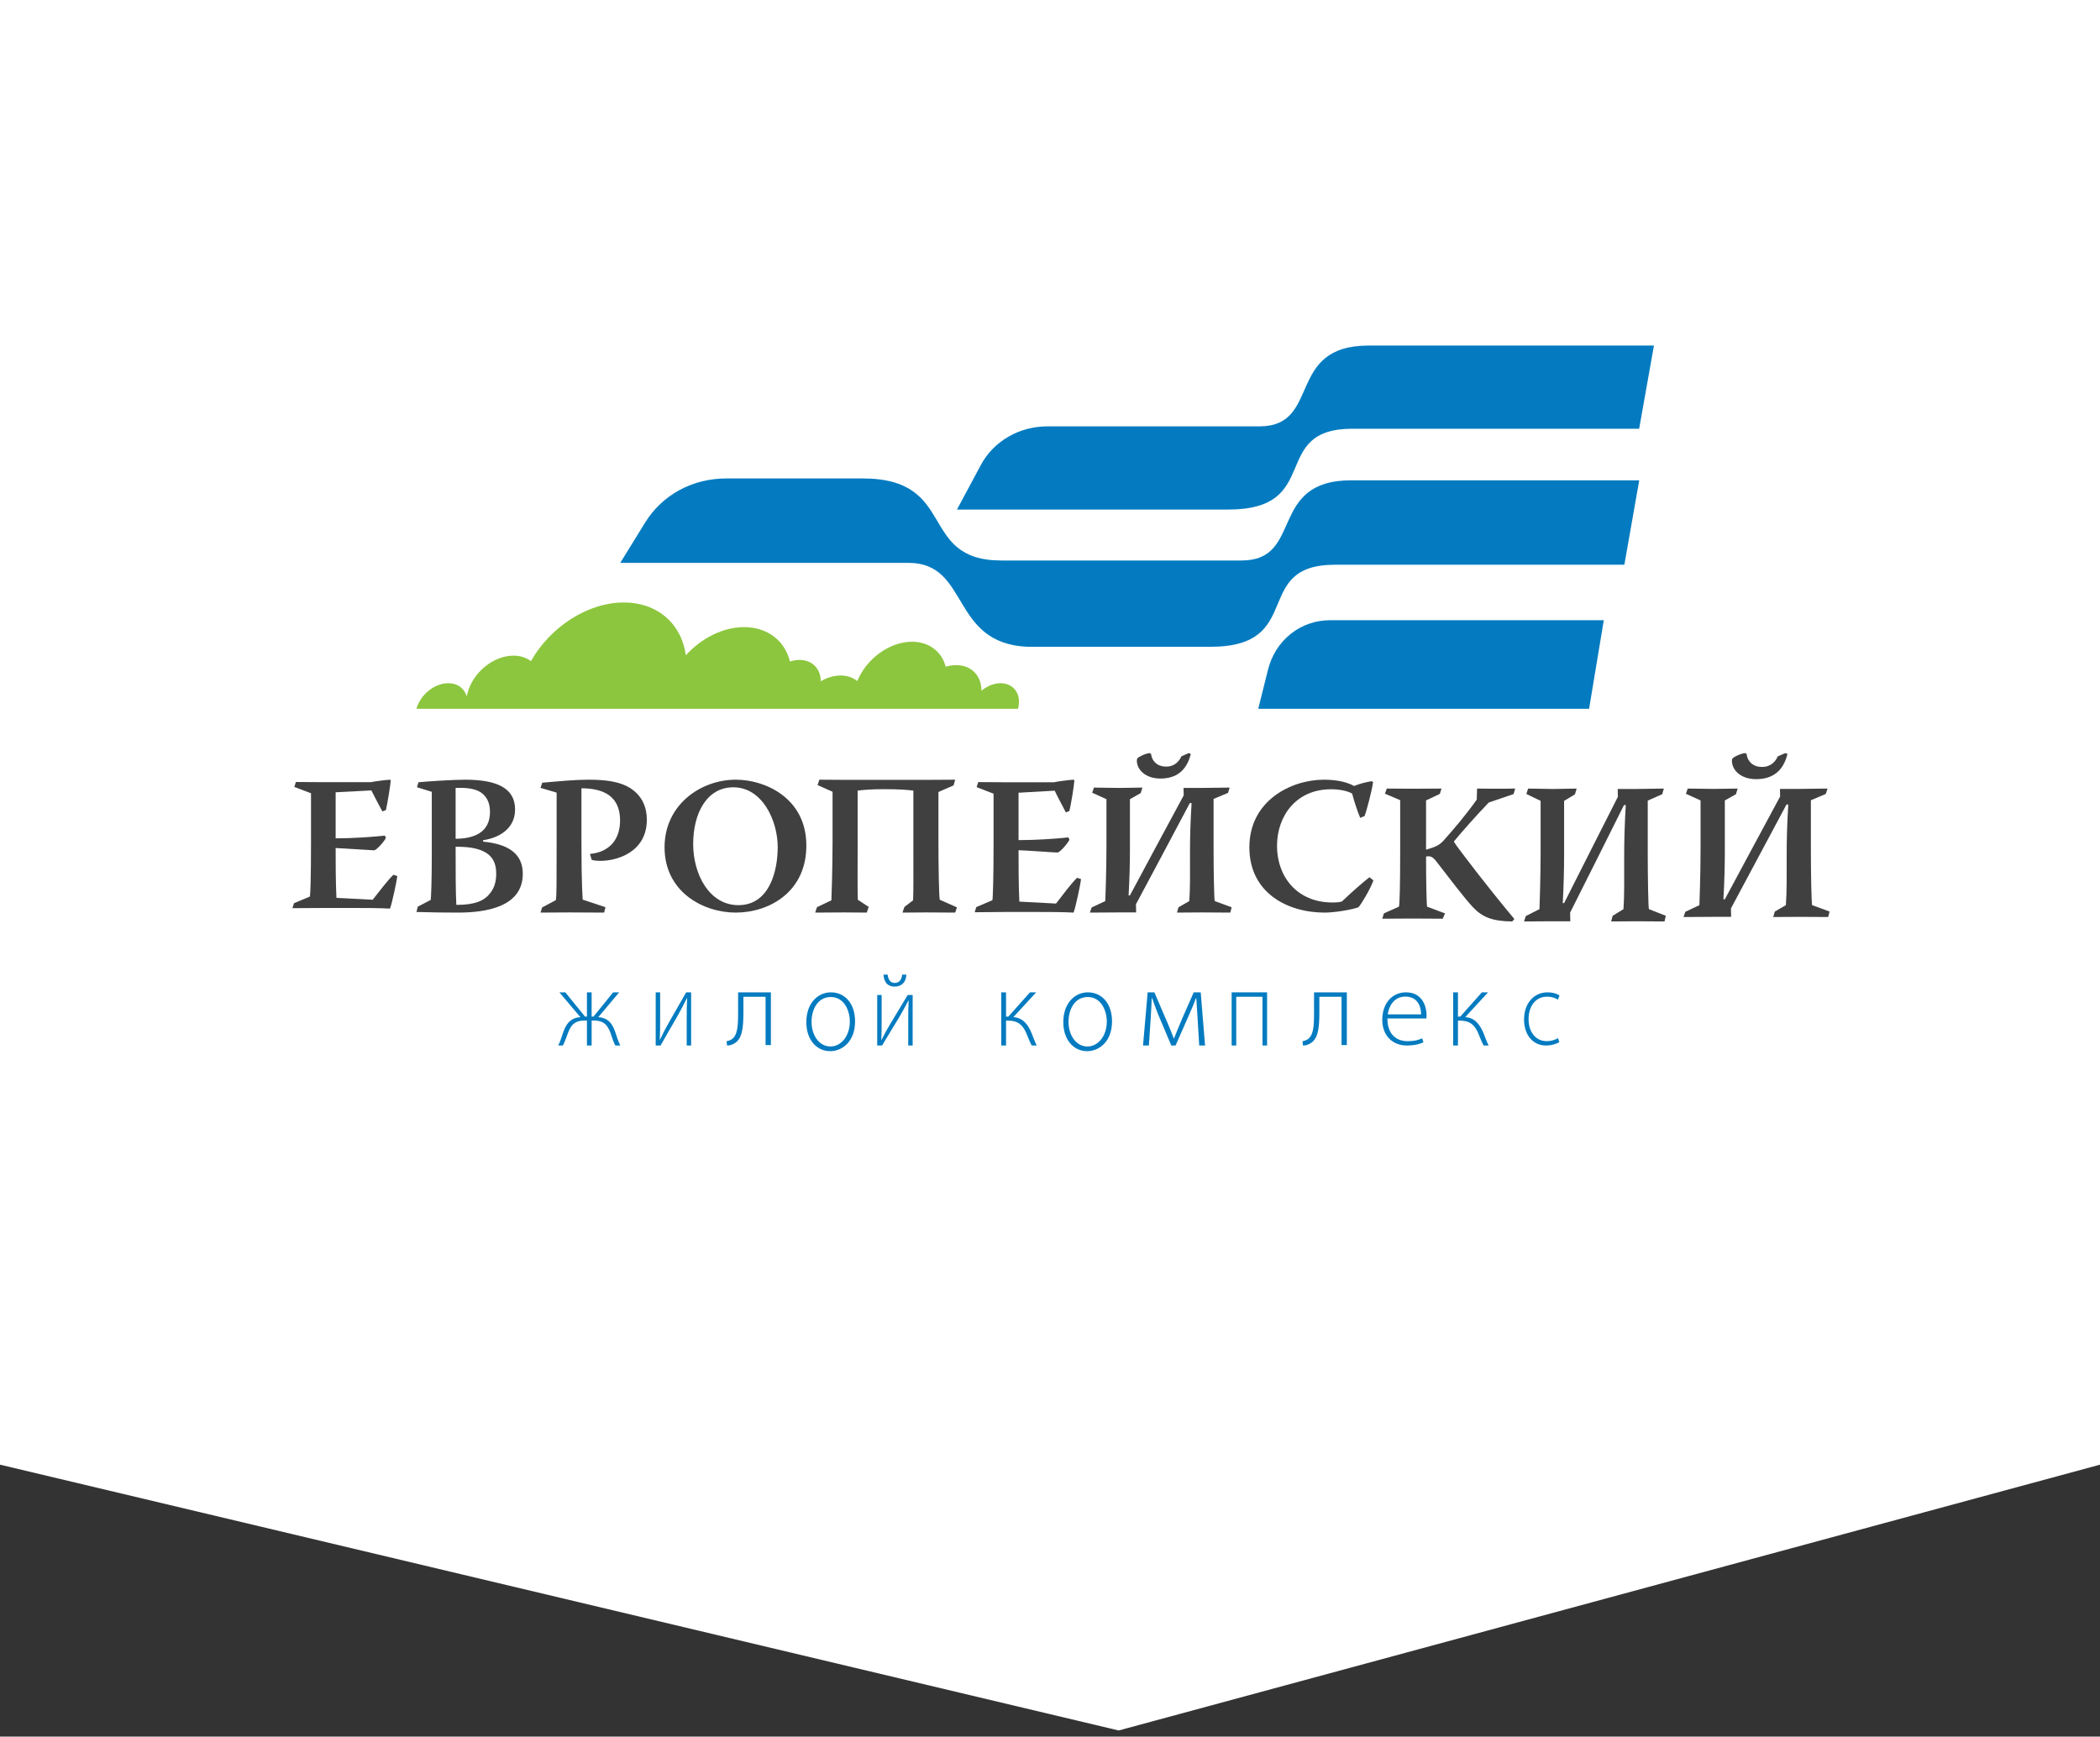 <?xml version="1.0" encoding="utf-8"?>
<!-- Generator: Avocode 0.4.0 - http://avocode.com -->
<svg height="196" width="237" xmlns:xlink="http://www.w3.org/1999/xlink" xmlns="http://www.w3.org/2000/svg" viewBox="0 0 237 196">
    <rect x="0" y="0" width="237" height="196" fill="#333333" stroke="none"/>
    <path fill="#ffffff" fill-rule="evenodd" d="M 0 0 L 237 0 L 237 165.31 L 126.25 195.31 L 0 165.31 L 0 0 Z M 0 0" />
    <path fill="none" fill-rule="evenodd" d="M 33 88 L 33 102.55 L 44.84 102.55 L 44.84 88 L 33 88 L 33 88 Z M 33 88" />
    <path fill="#404041" fill-rule="evenodd" d="M 33.39 88.26 C 34.4 88.26 35.41 88.28 36.41 88.28 L 41.84 88.28 C 42.06 88.22 43.52 88.02 44.03 88 L 44.09 88.09 C 44.07 88.65 43.7 90.82 43.55 91.43 L 43.15 91.58 C 42.89 91.1 42.15 89.7 41.91 89.21 L 37.88 89.42 L 37.88 94.62 C 39.81 94.62 42.02 94.46 43.44 94.31 L 43.55 94.57 C 43.48 94.81 42.52 95.97 42.21 95.97 C 41.91 95.97 38.69 95.74 37.88 95.71 C 37.88 97.03 37.88 99.66 37.97 101.34 L 42.06 101.55 C 42.76 100.67 43.74 99.36 44.4 98.73 L 44.84 98.88 C 44.79 99.36 44.25 101.96 44.01 102.55 C 42.63 102.48 41.4 102.48 40.13 102.48 L 36.35 102.48 C 35.3 102.48 34.05 102.5 33 102.5 L 33.18 101.94 L 34.97 101.19 C 35.04 100.93 35.1 98.71 35.1 95.07 L 35.1 89.53 L 33.22 88.82 L 33.39 88.26 Z M 33.39 88.26" />
    <path fill="#404041" fill-rule="evenodd" d="M 56 98.59 C 56 96.96 55.22 95.52 51.42 95.57 L 51.42 95.99 C 51.42 97.96 51.42 100.69 51.5 102.13 C 53.63 102.13 54.65 101.66 55.3 100.83 C 55.87 100.13 56 99.33 56 98.61 L 56 98.59 Z M 51.42 94.67 C 53.38 94.65 55.3 94.04 55.3 91.63 C 55.3 90.44 54.8 89.75 54.16 89.37 C 53.66 89.08 52.94 88.92 51.92 88.92 L 51.42 88.92 L 51.42 94.67 Z M 47.23 88.29 C 48.08 88.2 51.1 88 52.49 88 C 56.15 88 58.13 88.99 58.13 91.36 C 58.13 93.58 56.25 94.58 54.52 94.83 L 54.52 94.99 C 57.73 95.3 59 96.6 59 98.63 C 59 102.42 54.71 103 51.69 103 C 50.08 103 48.61 102.98 47 102.93 L 47.15 102.33 L 48.61 101.57 C 48.65 101.21 48.73 99.55 48.73 96.51 L 48.73 89.37 L 47.06 88.85 L 47.23 88.29 Z M 47.23 88.29" />
    <path fill="#404041" fill-rule="evenodd" d="M 61.2 88.34 C 63.24 88.16 64.93 88 66.42 88 C 68.53 88 70 88.25 71.11 88.94 C 72.51 89.82 73 91.17 73 92.51 C 73 96.15 69.69 97.16 67.76 97.16 C 67.36 97.16 67.02 97.12 66.78 97.05 L 66.58 96.38 C 68.82 96.17 69.98 94.71 69.98 92.6 C 69.98 89.86 68.11 88.97 65.62 88.97 L 65.62 94.98 C 65.62 100.28 65.76 101.18 65.76 101.54 L 68.33 102.39 L 68.18 103 C 66.89 103 65.53 102.98 64.22 102.98 C 63.16 102.98 62.07 103 61 103 L 61.18 102.42 L 62.73 101.59 C 62.82 101.18 62.82 99.77 62.82 95.03 L 62.82 89.46 L 61 88.92 L 61.2 88.34 Z M 61.2 88.34" />
    <path fill="#404041" fill-rule="evenodd" d="M 82.75 88.86 C 79.77 88.86 78.23 91.79 78.23 95.26 C 78.23 98.67 80.04 102.16 83.34 102.16 C 86.76 102.16 87.77 98.45 87.77 95.61 C 87.77 92.59 86.02 88.86 82.77 88.86 L 82.75 88.86 Z M 83.04 88 C 86.47 88 90.93 90.15 91 95.28 C 91.09 100.65 86.81 103 83.04 103 C 79.37 103 75 100.67 75 95.63 C 75 90.8 79.12 88 83.02 88 L 83.04 88 Z M 83.04 88" />
    <path fill="#404041" fill-rule="evenodd" d="M 92.47 88 C 93.43 88 94.43 88.02 95.39 88.02 L 104.52 88.02 C 105.66 88.02 106.73 88 107.8 88 L 107.62 88.64 L 105.91 89.39 L 105.91 95.14 C 105.91 97.7 105.97 101.25 106.06 101.55 L 108 102.41 L 107.8 103 C 106.77 103 105.66 102.98 104.59 102.98 C 103.65 102.98 102.74 103 101.85 103 L 102.07 102.36 L 103.05 101.61 C 103.1 100.23 103.08 98.82 103.08 95.25 L 103.08 89.23 C 102.38 89.14 101.4 89.07 99.82 89.07 C 98.48 89.07 97.48 89.14 96.79 89.23 L 96.79 95.25 C 96.79 98.8 96.77 100.11 96.81 101.55 L 98.04 102.36 L 97.82 103 C 96.99 103 96.17 102.98 95.28 102.98 C 94.18 102.98 93.07 103 92 103 L 92.2 102.39 L 93.83 101.61 C 93.85 101.09 93.96 97.77 93.96 95.09 L 93.96 89.36 L 92.27 88.61 L 92.47 88 Z M 92.47 88" />
    <path fill="#404041" fill-rule="evenodd" d="M 110.4 88.27 C 111.42 88.27 112.44 88.29 113.46 88.29 L 118.96 88.29 C 119.18 88.22 120.67 88.02 121.18 88 L 121.25 88.09 C 121.22 88.67 120.85 90.91 120.69 91.53 L 120.29 91.69 C 120.03 91.2 119.27 89.76 119.03 89.24 L 114.95 89.47 L 114.95 94.82 C 116.9 94.82 119.14 94.67 120.58 94.51 L 120.69 94.78 C 120.62 95.02 119.65 96.22 119.34 96.22 C 119.03 96.22 115.77 95.98 114.95 95.96 C 114.95 97.31 114.95 100.02 115.04 101.76 L 119.18 101.98 C 119.89 101.07 120.89 99.71 121.56 99.07 L 122 99.22 C 121.96 99.71 121.4 102.4 121.16 103 C 119.76 102.93 118.52 102.93 117.23 102.93 L 113.39 102.93 C 112.33 102.93 111.06 102.96 110 102.96 L 110.18 102.38 L 112 101.6 C 112.06 101.33 112.13 99.04 112.13 95.29 L 112.13 89.58 L 110.22 88.84 L 110.4 88.27 Z M 110.4 88.27" />
    <path fill="#404041" fill-rule="evenodd" d="M 134.15 85 L 134.39 85.09 C 133.93 86.97 132.76 87.87 130.96 87.87 C 129.28 87.87 128.3 86.88 128.3 85.83 C 128.3 85.75 128.33 85.68 128.35 85.6 C 128.52 85.39 129.37 85 129.8 85 L 129.91 85.11 C 129.98 85.77 130.48 86.52 131.61 86.52 C 132.59 86.52 133.09 85.9 133.33 85.36 L 134.15 85 Z M 124.87 90.2 L 123.26 89.47 L 123.46 88.89 C 124.39 88.89 125.33 88.93 126.28 88.93 C 127.15 88.93 128.04 88.89 128.93 88.89 L 128.74 89.51 L 127.52 90.2 L 127.52 95.92 C 127.52 97.4 127.48 99.11 127.37 101.06 L 127.52 101.06 C 129.54 97.27 131.57 93.53 133.59 89.77 L 133.57 88.93 L 135.61 88.93 C 136.67 88.93 137.72 88.89 138.78 88.89 L 138.59 89.49 L 136.96 90.17 L 136.96 95.67 C 136.96 98.34 137.02 101.44 137.09 101.7 L 139 102.4 L 138.85 103 C 137.85 103 136.78 102.98 135.7 102.98 C 134.72 102.98 133.74 103 132.83 103 L 133 102.4 L 134.22 101.7 C 134.33 100.22 134.3 98.6 134.3 96.07 C 134.3 94.45 134.35 92.74 134.48 90.64 L 134.28 90.64 C 132.26 94.45 130.24 98.25 128.2 102.06 L 128.22 102.98 L 126.17 102.98 C 125.15 102.98 124.09 103 123 103 L 123.2 102.42 L 124.74 101.7 C 124.76 101.2 124.87 98.3 124.87 95.56 L 124.87 90.2 Z M 124.87 90.2" />
    <path fill="#404041" fill-rule="evenodd" d="M 149.44 88 C 151.02 88 152.11 88.32 152.82 88.71 C 153.49 88.43 154.31 88.24 154.82 88.17 L 154.96 88.26 C 154.89 88.99 154.22 91.58 154 92.1 L 153.51 92.31 C 153.22 91.64 152.8 90.37 152.6 89.57 C 152.17 89.31 151.31 89.08 150.21 89.08 C 146.3 89.08 144.12 92.07 144.12 95.48 C 144.12 98.9 146.34 101.86 150.39 101.86 C 150.93 101.86 151.19 101.81 151.44 101.75 C 152.69 100.56 153.8 99.6 154.55 99.01 L 155 99.36 C 154.71 100.24 153.64 102.05 153.31 102.4 C 152.6 102.66 150.68 103 149.5 103 C 145.25 103 141 100.74 141 95.63 C 141 90.35 145.74 88 149.41 88 L 149.44 88 Z M 149.44 88" />
    <path fill="#404041" fill-rule="evenodd" d="M 158.02 90.31 L 156.3 89.58 L 156.51 89 C 157.49 89 158.48 89.02 159.49 89.02 C 160.55 89.02 161.6 89 162.68 89 L 162.5 89.6 L 160.94 90.34 L 160.94 95.9 C 162.02 95.59 162.43 95.39 162.89 94.9 C 163.99 93.67 165.4 92.03 166.66 90.25 L 166.7 89 C 167.28 89 167.88 89.02 168.45 89.02 C 169.32 89.02 170.2 89.02 171 89 L 170.82 89.62 L 168.01 90.58 C 166.73 91.92 165.03 93.81 164.11 94.94 L 164.09 95.01 C 164.34 95.41 164.68 95.85 165 96.28 C 167 98.95 169.64 102.22 170.91 103.73 L 170.66 104 C 168.43 103.98 167.28 103.51 166.22 102.38 C 165.23 101.31 163.76 99.37 162.16 97.3 C 161.7 96.68 161.4 96.57 160.94 96.68 C 160.94 99.86 161.01 102.09 161.05 102.33 L 163.08 103.09 L 162.82 103.69 C 161.74 103.69 160.64 103.67 159.47 103.67 C 158.27 103.67 157.1 103.69 156 103.69 L 156.18 103.09 L 157.88 102.33 C 157.97 102.04 158.02 99.75 158.02 96.03 L 158.02 90.31 Z M 158.02 90.31" />
    <path fill="#404041" fill-rule="evenodd" d="M 173.87 90.39 L 172.26 89.61 L 172.46 89 C 173.39 89 174.33 89.05 175.28 89.05 C 176.15 89.05 177.04 89 177.94 89 L 177.74 89.66 L 176.52 90.39 L 176.52 96.48 C 176.52 98.05 176.48 99.86 176.37 101.93 L 176.52 101.93 C 178.54 97.91 180.57 93.93 182.59 89.93 L 182.57 89.05 L 184.61 89.05 C 185.67 89.05 186.72 89 187.78 89 L 187.59 89.64 L 185.96 90.36 L 185.96 96.2 C 185.96 99.05 186.02 102.34 186.09 102.61 L 188 103.36 L 187.85 104 C 186.85 104 185.78 103.98 184.7 103.98 C 183.72 103.98 182.74 104 181.83 104 L 182 103.36 L 183.22 102.61 C 183.33 101.05 183.3 99.32 183.3 96.64 C 183.3 94.91 183.35 93.09 183.48 90.86 L 183.28 90.86 C 181.26 94.91 179.24 98.95 177.2 103 L 177.22 103.98 L 175.17 103.98 C 174.15 103.98 173.09 104 172 104 L 172.2 103.39 L 173.74 102.61 C 173.76 102.09 173.87 99 173.87 96.09 L 173.87 90.39 Z M 173.87 90.39" />
    <path fill="#404041" fill-rule="evenodd" d="M 201.48 85 L 201.73 85.09 C 201.26 87.02 200.05 87.94 198.19 87.94 C 196.47 87.94 195.46 86.93 195.46 85.86 C 195.46 85.77 195.48 85.7 195.51 85.62 C 195.69 85.4 196.56 85 197.01 85 L 197.12 85.11 C 197.19 85.79 197.7 86.56 198.87 86.56 C 199.87 86.56 200.39 85.92 200.63 85.37 L 201.48 85 Z M 191.92 90.34 L 190.27 89.59 L 190.47 89 C 191.43 89 192.4 89.04 193.38 89.04 C 194.28 89.04 195.19 89 196.11 89 L 195.91 89.64 L 194.66 90.34 L 194.66 96.23 C 194.66 97.74 194.61 99.5 194.5 101.5 L 194.66 101.5 C 196.74 97.61 198.82 93.77 200.9 89.9 L 200.88 89.04 L 202.98 89.04 C 204.08 89.04 205.16 89 206.25 89 L 206.05 89.61 L 204.37 90.32 L 204.37 95.96 C 204.37 98.71 204.44 101.89 204.51 102.16 L 206.48 102.88 L 206.32 103.5 C 205.29 103.5 204.19 103.48 203.07 103.48 C 202.07 103.48 201.06 103.5 200.12 103.5 L 200.3 102.88 L 201.55 102.16 C 201.66 100.64 201.64 98.97 201.64 96.38 C 201.64 94.71 201.69 92.95 201.82 90.8 L 201.62 90.8 C 199.54 94.71 197.45 98.62 195.35 102.53 L 195.37 103.48 L 193.27 103.48 C 192.22 103.48 191.12 103.5 190 103.5 L 190.2 102.91 L 191.79 102.16 C 191.81 101.65 191.92 98.67 191.92 95.85 L 191.92 90.34 Z M 191.92 90.34" />
    <path fill="#047bc0" fill-rule="evenodd" d="M 63.8 112 L 66.03 114.74 L 66.24 114.74 L 66.24 112 L 66.77 112 L 66.77 114.74 L 66.98 114.74 L 69.2 112 L 69.88 112 L 67.52 114.8 C 68.49 114.87 69.04 115.34 69.42 116.44 C 69.61 116.96 69.78 117.58 70 118 L 69.44 118 C 69.23 117.6 69.07 117.09 68.91 116.61 C 68.49 115.42 67.86 115.18 66.97 115.18 L 66.77 115.18 L 66.77 118 L 66.24 118 L 66.24 115.18 L 66.04 115.18 C 65.08 115.18 64.5 115.46 64.08 116.64 C 63.91 117.1 63.74 117.59 63.53 118 L 63 118 C 63.23 117.56 63.41 116.95 63.58 116.45 C 63.99 115.35 64.52 114.87 65.5 114.8 L 63.13 112 L 63.8 112 Z M 63.8 112" />
    <path fill="#047bc0" fill-rule="evenodd" d="M 74.5 112 L 74.5 114.96 C 74.5 115.91 74.5 116.45 74.46 117.34 L 74.48 117.35 C 74.84 116.6 75.04 116.2 75.47 115.44 L 77.44 112 L 78 112 L 78 118 L 77.5 118 L 77.5 115 C 77.5 114 77.51 113.43 77.55 112.64 L 77.53 112.64 C 77.11 113.49 76.83 114.01 76.47 114.66 C 75.88 115.65 75.21 116.86 74.55 118 L 74 118 L 74 112 L 74.5 112 Z M 74.5 112" />
    <path fill="#047bc0" fill-rule="evenodd" d="M 87 112 L 87 117.95 L 86.4 117.95 L 86.4 112.5 L 83.9 112.5 L 83.9 114.28 C 83.9 116.09 83.74 117.28 82.88 117.76 C 82.64 117.9 82.43 118 82.05 118 L 82 117.52 C 82.17 117.49 82.38 117.42 82.55 117.32 C 83.23 116.88 83.3 115.87 83.3 114.33 L 83.3 112 L 87 112 Z M 87 112" />
    <path fill="none" fill-rule="evenodd" d="M 91 118.64 L 96.5 118.64 L 96.5 112 L 91 112 L 91 118.64 L 91 118.64 Z M 91 118.64" />
    <path fill="#047bc0" fill-rule="evenodd" d="M 93.72 118.11 C 94.94 118.11 95.91 116.92 95.91 115.29 C 95.91 114.13 95.31 112.53 93.76 112.53 C 92.26 112.53 91.59 113.97 91.59 115.33 C 91.59 116.92 92.51 118.11 93.71 118.11 L 93.72 118.11 Z M 93.69 118.64 C 92.17 118.64 91 117.36 91 115.37 C 91 113.2 92.32 112 93.77 112 C 95.4 112 96.5 113.32 96.5 115.27 C 96.5 117.62 94.99 118.64 93.7 118.64 L 93.69 118.64 Z M 93.69 118.64" />
    <path fill="#047bc0" fill-rule="evenodd" d="M 100.18 110 C 100.22 110.51 100.47 110.95 100.98 110.94 C 101.52 110.94 101.77 110.51 101.82 110 L 102.29 110 C 102.25 110.89 101.73 111.35 100.97 111.35 C 100.05 111.35 99.75 110.69 99.71 110 L 100.18 110 Z M 99.5 112.3 L 99.5 115.12 C 99.5 116.02 99.5 116.53 99.46 117.37 L 99.48 117.38 C 99.84 116.67 100.04 116.29 100.47 115.57 L 102.44 112.3 L 103 112.3 L 103 118 L 102.5 118 L 102.5 115.15 C 102.5 114.2 102.51 113.66 102.55 112.91 L 102.53 112.91 C 102.11 113.71 101.83 114.21 101.47 114.83 C 100.88 115.77 100.21 116.92 99.55 118 L 99 118 L 99 112.3 L 99.5 112.3 Z M 99.5 112.3" />
    <path fill="#047bc0" fill-rule="evenodd" d="M 113.54 112 L 113.54 114.74 L 113.8 114.74 L 116.24 112 L 116.94 112 L 114.37 114.79 C 115.39 114.89 115.99 115.5 116.47 116.72 C 116.6 117.05 116.78 117.56 117 118 L 116.44 118 C 116.29 117.74 116.08 117.24 115.92 116.84 C 115.48 115.67 114.88 115.19 113.74 115.19 L 113.54 115.19 L 113.54 118 L 113 118 L 113 112 L 113.54 112 Z M 113.54 112" />
    <path fill="none" fill-rule="evenodd" d="M 120 118.64 L 125.5 118.64 L 125.5 112 L 120 112 L 120 118.64 L 120 118.64 Z M 120 118.64" />
    <path fill="#047bc0" fill-rule="evenodd" d="M 122.72 118.11 C 123.94 118.11 124.91 116.92 124.91 115.29 C 124.91 114.13 124.31 112.53 122.76 112.53 C 121.26 112.53 120.59 113.97 120.59 115.33 C 120.59 116.92 121.51 118.11 122.71 118.11 L 122.72 118.11 Z M 122.69 118.64 C 121.17 118.64 120 117.36 120 115.37 C 120 113.2 121.32 112 122.77 112 C 124.4 112 125.5 113.32 125.5 115.27 C 125.5 117.62 123.99 118.64 122.7 118.64 L 122.69 118.64 Z M 122.69 118.64" />
    <path fill="#047bc0" fill-rule="evenodd" d="M 129.52 112 L 130.28 112 L 131.78 115.49 C 131.98 115.99 132.33 116.8 132.48 117.22 L 132.49 117.22 C 132.67 116.75 133.14 115.61 133.44 114.91 L 134.72 112 L 135.51 112 L 136 118 L 135.34 118 L 135.15 114.84 C 135.11 114.11 135.05 113.41 135.01 112.66 L 134.97 112.66 C 134.84 113.05 134.57 113.7 134.17 114.6 L 132.67 118 L 132.19 118 L 130.77 114.65 C 130.54 114.1 130.21 113.21 130.03 112.66 L 129.98 112.66 C 129.96 113.34 129.91 114.11 129.87 114.86 L 129.66 118 L 129 118 L 129.52 112 Z M 129.52 112" />
    <path fill="#047bc0" fill-rule="evenodd" d="M 143 112 L 143 118 L 142.48 118 L 142.48 112.5 L 139.52 112.5 L 139.52 118 L 139 118 L 139 112 L 143 112 Z M 143 112" />
    <path fill="#047bc0" fill-rule="evenodd" d="M 152 112 L 152 117.95 L 151.4 117.95 L 151.4 112.5 L 148.9 112.5 L 148.9 114.28 C 148.9 116.09 148.74 117.28 147.88 117.76 C 147.64 117.9 147.43 118 147.05 118 L 147 117.52 C 147.17 117.49 147.38 117.42 147.55 117.32 C 148.23 116.88 148.3 115.87 148.3 114.33 L 148.3 112 L 152 112 Z M 152 112" />
    <path fill="#047bc0" fill-rule="evenodd" d="M 160.38 114.49 C 160.39 113.69 160.04 112.48 158.61 112.48 C 157.29 112.48 156.73 113.61 156.62 114.49 L 160.38 114.49 Z M 156.58 114.95 C 156.58 116.78 157.63 117.51 158.85 117.51 C 159.72 117.51 160.17 117.34 160.5 117.19 L 160.65 117.63 C 160.43 117.75 159.82 118 158.78 118 C 157.07 118 156 116.8 156 115.11 C 156 113.2 157.14 112 158.68 112 C 160.63 112 161 113.77 161 114.6 C 161 114.75 161 114.84 160.97 114.95 L 156.58 114.95 Z M 156.58 114.95" />
    <path fill="#047bc0" fill-rule="evenodd" d="M 164.54 112 L 164.54 114.74 L 164.8 114.74 L 167.24 112 L 167.94 112 L 165.37 114.79 C 166.39 114.89 166.99 115.5 167.47 116.72 C 167.6 117.05 167.78 117.56 168 118 L 167.44 118 C 167.29 117.74 167.08 117.24 166.92 116.84 C 166.48 115.67 165.88 115.19 164.74 115.19 L 164.54 115.19 L 164.54 118 L 164 118 L 164 112 L 164.54 112 Z M 164.54 112" />
    <path fill="#047bc0" fill-rule="evenodd" d="M 175.98 117.63 C 175.75 117.75 175.22 118 174.47 118 C 172.99 118 172 116.79 172 115.07 C 172 113.23 173.12 112 174.65 112 C 175.28 112 175.81 112.2 176 112.36 L 175.82 112.83 C 175.57 112.66 175.17 112.49 174.61 112.49 C 173.22 112.49 172.51 113.66 172.51 115.02 C 172.51 116.53 173.36 117.51 174.55 117.51 C 175.16 117.51 175.56 117.32 175.84 117.17 L 175.98 117.63 Z M 175.98 117.63" />
    <path fill="#8cc63e" fill-rule="evenodd" d="M 114.88 80 C 114.89 79.97 114.9 79.94 114.91 79.91 C 115.3 78.37 114.41 77.11 112.92 77.11 C 112.16 77.11 111.39 77.44 110.76 77.96 C 110.78 76.3 109.65 75.07 107.92 75.07 C 107.52 75.07 107.12 75.13 106.73 75.25 C 106.3 73.58 104.89 72.43 102.93 72.43 C 100.38 72.43 97.79 74.35 96.75 76.87 C 96.26 76.47 95.62 76.24 94.87 76.24 C 94.1 76.24 93.33 76.48 92.63 76.89 C 92.63 75.5 91.68 74.48 90.22 74.48 C 89.87 74.48 89.5 74.55 89.15 74.66 C 88.59 72.36 86.67 70.78 83.98 70.78 C 81.58 70.78 79.14 72.04 77.4 73.96 C 76.94 70.47 74.26 68 70.4 68 C 66.29 68 62.09 70.78 59.92 74.62 C 59.4 74.23 58.73 74 57.95 74 C 55.68 74 53.36 75.9 52.76 78.24 C 52.72 78.36 52.7 78.48 52.68 78.6 C 52.42 77.71 51.65 77.11 50.59 77.11 C 49.03 77.11 47.44 78.4 47 80 L 114.88 80 Z M 114.88 80" />
    <path fill="none" fill-rule="evenodd" d="M 186.66 39 L 108 39 L 108 57.51 L 186.66 57.51 L 186.66 39 L 186.66 39 Z M 186.66 39" />
    <path fill="#047bc0" fill-rule="evenodd" d="M 154.47 39 C 145.04 39 149.19 48.12 142.14 48.12 L 118.25 48.12 C 116.7 48.12 115.17 48.49 113.79 49.3 C 112.41 50.1 111.36 51.22 110.67 52.53 L 108 57.51 L 138.63 57.51 C 149.39 57.51 143.15 48.39 152.63 48.39 L 184.99 48.39 L 186.66 39 L 154.47 39 Z M 154.47 39" />
    <path fill="#047bc0" fill-rule="evenodd" d="M 140.12 63.26 L 113.02 63.26 C 103.52 63.26 108.16 54 97.37 54 L 81.97 54 C 80.14 54 78.33 54.42 76.67 55.32 C 75.02 56.22 73.72 57.5 72.8 58.99 L 70 63.53 L 102.55 63.53 C 109.47 63.53 107.2 72.62 115.97 73 L 136.62 73 C 147.41 73 141.15 63.74 150.66 63.74 L 183.32 63.74 L 185 54.21 L 152.5 54.21 C 143.05 54.21 147.19 63.26 140.12 63.26" />
    <path fill="#047bc0" fill-rule="evenodd" d="M 145.66 71.55 C 144.34 72.6 143.48 74.05 143.09 75.64 L 142 80 L 179.34 80 L 181 70 L 150.12 70 C 148.53 70 146.97 70.5 145.66 71.55" />
</svg>